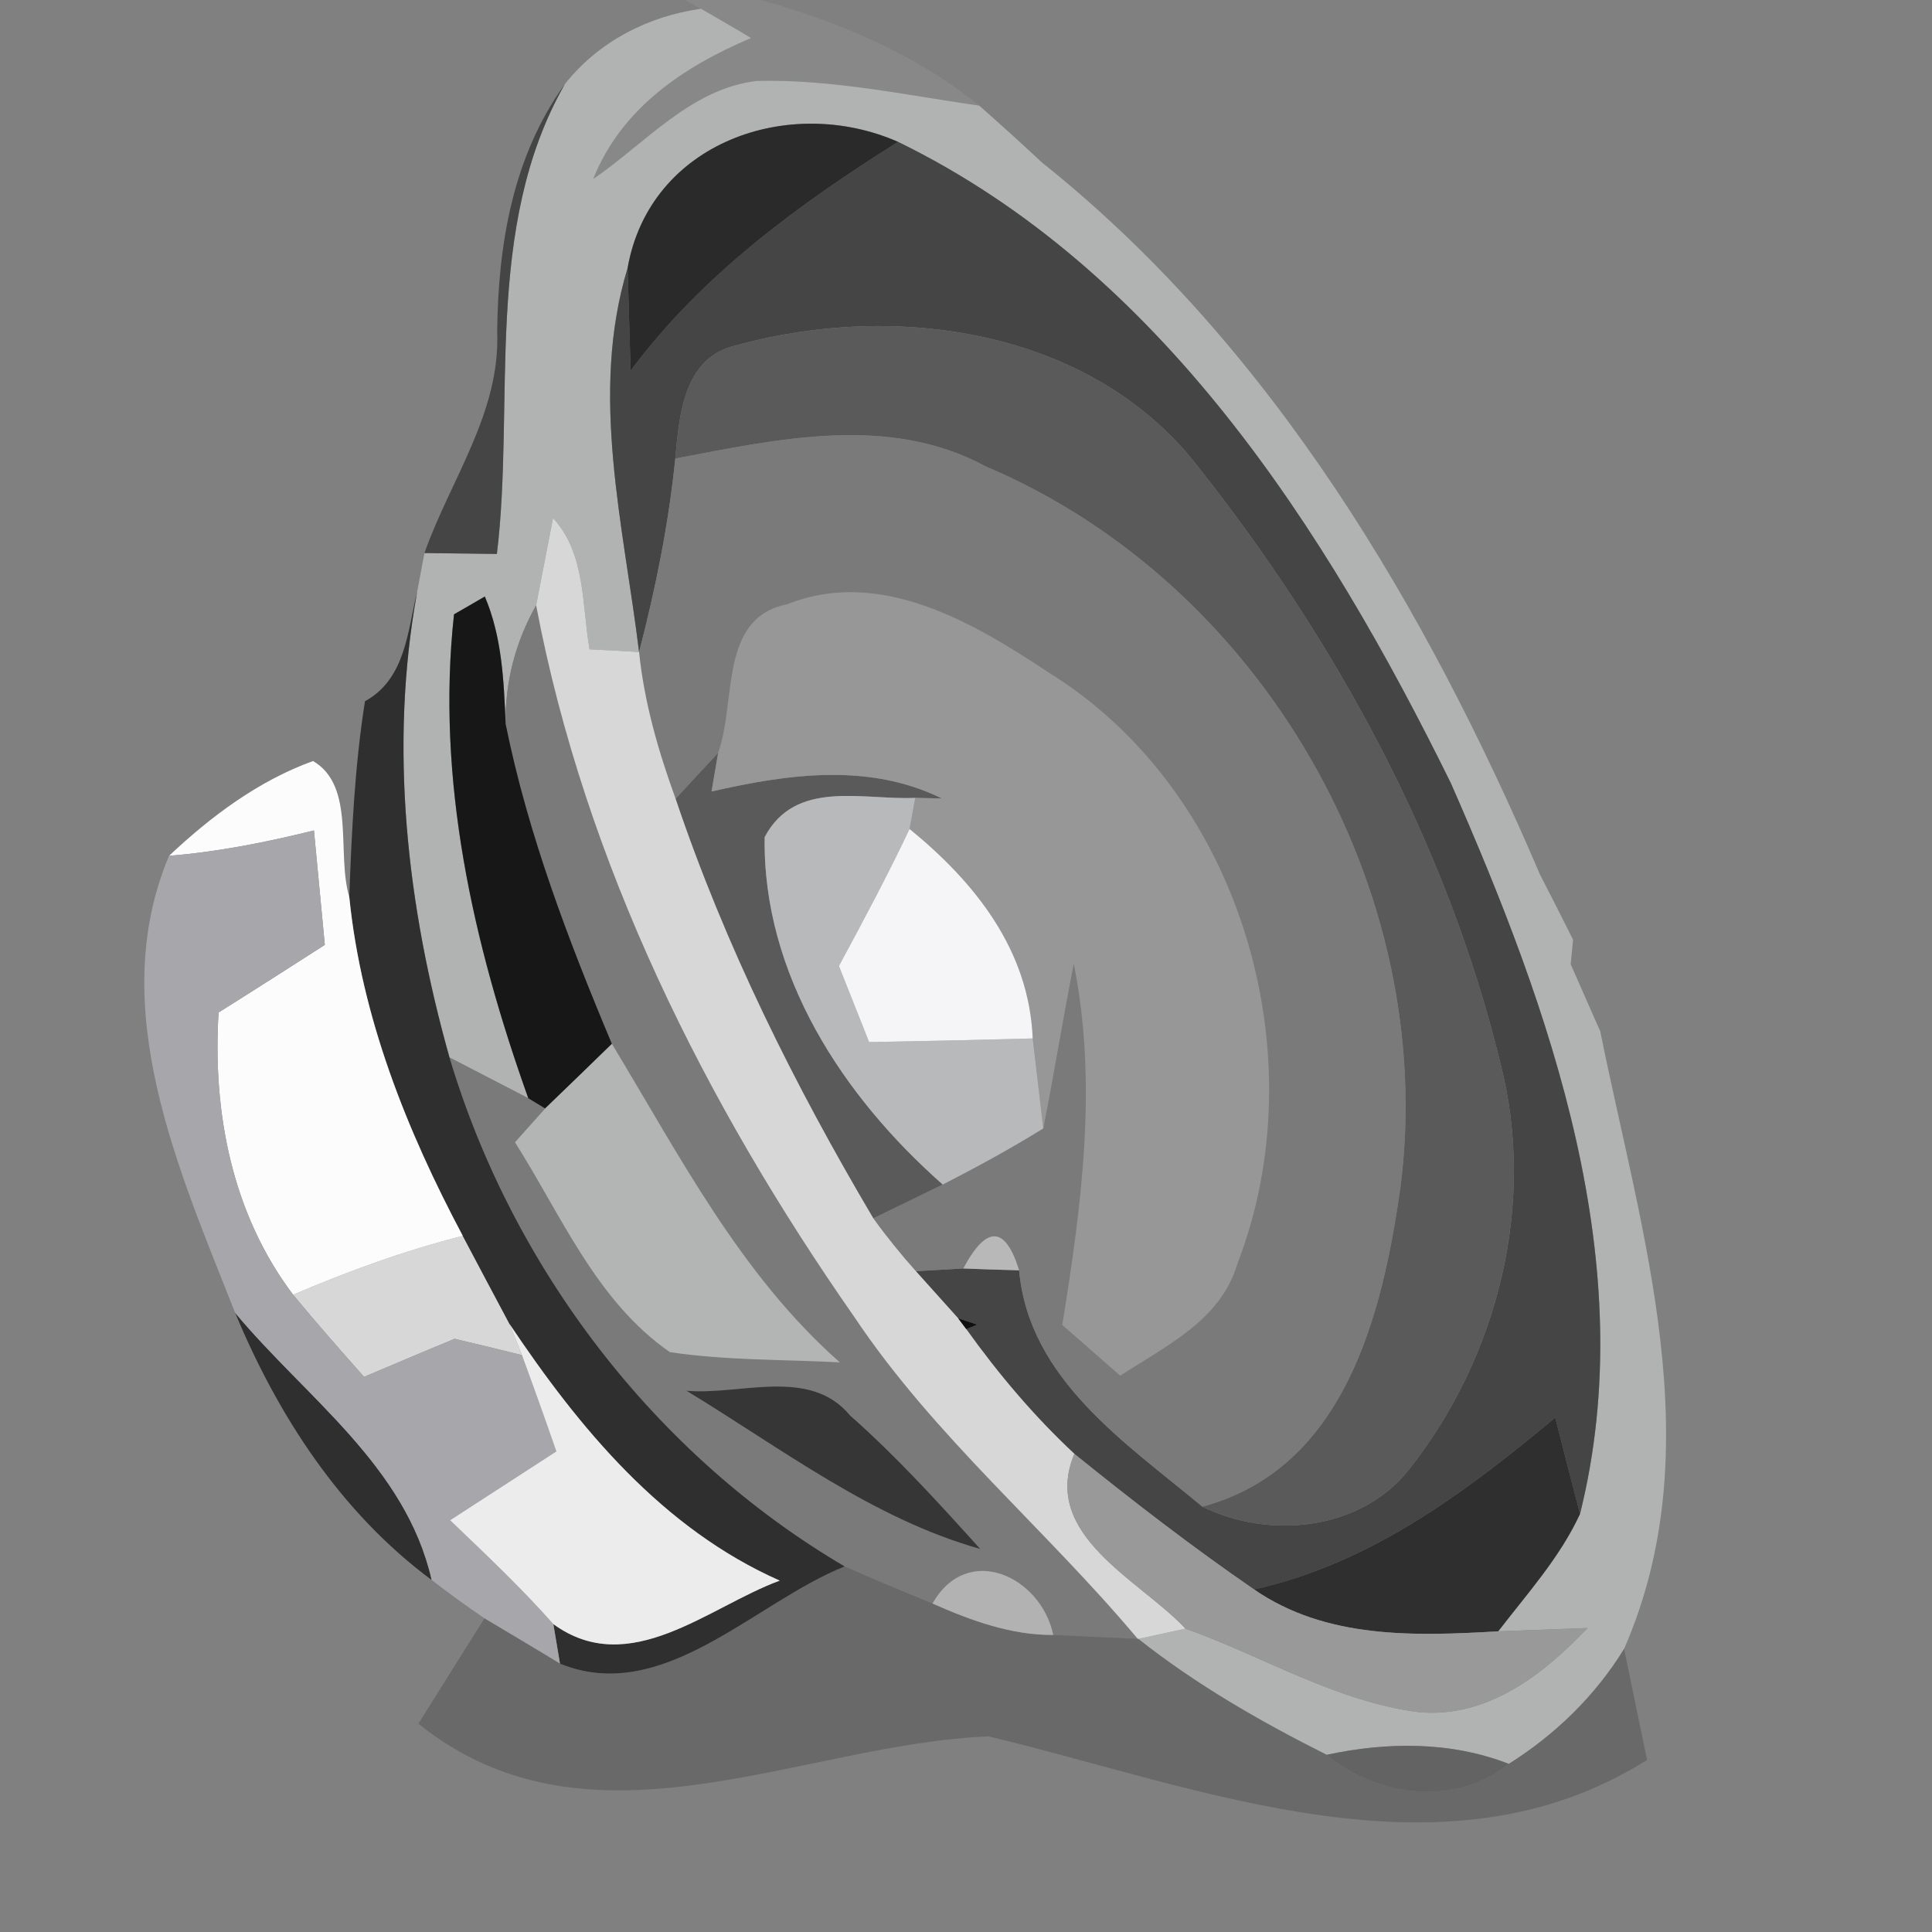 <?xml version="1.0" encoding="UTF-8" ?>
<!DOCTYPE svg PUBLIC "-//W3C//DTD SVG 1.1//EN" "http://www.w3.org/Graphics/SVG/1.1/DTD/svg11.dtd">
<svg width="64pt" height="64pt" viewBox="0 0 64 64" version="1.1" xmlns="http://www.w3.org/2000/svg">
<rect x="0" y="0" width="64" height="64" fill="#808080" stroke="none"/>
<g id="#898989f1">
<path fill="#898989" opacity="0.95" d=" M 22.68 0.00 L 25.21 0.00 C 27.80 0.73 30.33 1.79 32.44 3.50 C 30.00 3.15 27.56 2.62 25.08 2.68 C 22.89 2.93 21.38 4.75 19.65 5.93 C 20.59 3.58 22.64 2.21 24.88 1.26 C 24.47 1.01 23.64 0.53 23.22 0.29 L 22.68 0.00 Z" />
</g>
<g id="#b1b2b2ff">
<path fill="#b1b2b2" opacity="1.00" d=" M 18.71 2.79 C 19.82 1.38 21.46 0.54 23.22 0.29 C 23.64 0.53 24.47 1.01 24.88 1.26 C 22.64 2.21 20.59 3.58 19.65 5.93 C 21.38 4.75 22.89 2.93 25.08 2.68 C 27.56 2.62 30.00 3.15 32.44 3.50 C 33.13 4.11 33.81 4.72 34.48 5.35 L 34.56 5.42 L 34.65 5.49 C 42.19 11.56 47.25 20.17 51.01 28.96 C 51.29 29.50 51.84 30.59 52.11 31.13 L 52.03 31.94 C 52.28 32.50 52.76 33.61 53.01 34.16 C 54.36 40.87 56.71 47.97 53.80 54.62 C 52.84 56.18 51.52 57.46 49.98 58.43 C 48.05 57.68 45.95 57.70 43.95 58.13 C 41.76 57.03 39.63 55.81 37.71 54.29 L 39.27 53.95 C 41.85 54.87 44.28 56.38 47.03 56.72 C 49.28 56.91 51.13 55.47 52.59 53.93 C 51.85 53.96 50.37 54.01 49.63 54.04 C 50.59 52.79 51.67 51.60 52.34 50.15 C 54.40 41.89 51.36 33.45 48.06 25.94 C 43.92 17.53 38.44 8.94 29.75 4.70 C 26.14 3.11 21.52 4.72 20.79 8.88 C 19.52 13.06 20.66 17.40 21.17 21.60 C 20.76 21.57 19.94 21.53 19.53 21.51 C 19.27 20.03 19.41 18.35 18.32 17.16 C 18.18 17.89 17.90 19.33 17.76 20.05 C 17.07 21.28 16.73 22.59 16.75 23.98 C 16.69 22.55 16.63 21.10 16.06 19.76 C 15.80 19.91 15.29 20.21 15.04 20.35 C 14.44 25.83 15.67 31.25 17.50 36.38 C 16.85 36.04 15.54 35.37 14.89 35.03 C 13.48 30.02 12.88 24.75 13.82 19.60 L 14.06 18.32 C 14.66 18.33 15.86 18.34 16.46 18.35 C 17.07 13.33 15.99 7.56 18.71 2.79 Z" />
</g>
<g id="#454545ff">
<path fill="#454545" opacity="1.00" d=" M 16.47 10.98 C 16.50 8.10 16.99 5.17 18.71 2.79 C 15.99 7.56 17.07 13.33 16.46 18.35 C 15.86 18.34 14.66 18.33 14.06 18.32 C 14.92 15.89 16.58 13.67 16.47 10.98 Z" />
<path fill="#454545" opacity="1.00" d=" M 29.75 4.70 C 38.44 8.94 43.92 17.53 48.06 25.94 C 51.36 33.45 54.40 41.89 52.34 50.15 C 52.13 49.35 51.72 47.76 51.52 46.96 C 48.55 49.43 45.40 51.80 41.54 52.65 C 39.49 51.24 37.52 49.72 35.59 48.16 C 34.25 46.91 33.07 45.51 32.01 44.03 L 32.37 43.88 C 32.21 43.83 31.90 43.72 31.74 43.67 C 31.39 43.28 30.69 42.50 30.34 42.11 L 31.91 42.02 C 32.37 42.04 33.30 42.07 33.76 42.08 C 34.08 45.69 37.30 47.80 39.83 49.91 C 42.07 51.01 45.09 50.70 46.69 48.66 C 49.63 44.93 50.90 39.85 49.70 35.21 C 47.93 27.95 44.26 21.23 39.64 15.40 C 36.10 10.89 29.64 9.99 24.39 11.44 C 22.65 11.83 22.50 13.74 22.37 15.19 C 22.15 17.35 21.72 19.49 21.17 21.60 C 20.66 17.40 19.52 13.06 20.79 8.88 C 20.81 9.73 20.87 11.43 20.89 12.28 C 23.25 9.11 26.44 6.78 29.75 4.70 Z" />
</g>
<g id="#2a2a2aff">
<path fill="#2a2a2a" opacity="1.00" d=" M 20.79 8.88 C 21.52 4.72 26.14 3.11 29.75 4.70 C 26.44 6.78 23.25 9.11 20.89 12.28 C 20.87 11.43 20.81 9.73 20.79 8.88 Z" />
</g>
<g id="#6e6e6fe6">
<path fill="#6e6e6f" opacity="0.90" d=" M 34.48 5.35 C 34.52 5.39 34.61 5.46 34.65 5.49 L 34.56 5.42 L 34.48 5.35 Z" />
</g>
<g id="#5a5a5aff">
<path fill="#5a5a5a" opacity="1.00" d=" M 24.39 11.44 C 29.64 9.99 36.10 10.89 39.64 15.40 C 44.26 21.23 47.93 27.95 49.70 35.21 C 50.90 39.85 49.63 44.93 46.69 48.66 C 45.09 50.70 42.07 51.01 39.83 49.91 C 44.55 48.64 45.79 43.56 46.39 39.34 C 47.66 29.49 41.80 19.32 32.65 15.45 C 29.44 13.71 25.75 14.55 22.37 15.19 C 22.50 13.74 22.65 11.83 24.39 11.44 Z" />
<path fill="#5a5a5a" opacity="1.00" d=" M 22.38 26.46 C 22.73 26.08 23.43 25.32 23.79 24.94 L 23.57 26.22 C 26.10 25.64 28.78 25.26 31.20 26.45 L 30.32 26.43 C 28.58 26.51 26.35 25.80 25.33 27.73 C 25.26 32.29 27.93 36.33 31.23 39.24 C 30.66 39.52 29.51 40.08 28.93 40.36 C 26.32 35.95 24.02 31.33 22.38 26.46 Z" />
</g>
<g id="#7a7a7bff">
<path fill="#7a7a7b" opacity="1.00" d=" M 22.37 15.19 C 25.75 14.55 29.44 13.71 32.65 15.45 C 41.80 19.32 47.66 29.49 46.39 39.34 C 45.79 43.56 44.55 48.64 39.83 49.91 C 37.30 47.80 34.08 45.69 33.76 42.08 C 33.30 40.60 32.68 40.58 31.91 42.02 L 30.34 42.11 C 29.84 41.55 29.37 40.97 28.93 40.36 C 29.51 40.08 30.66 39.52 31.23 39.24 C 32.36 38.66 33.48 38.05 34.56 37.38 C 34.92 35.56 35.21 33.74 35.57 31.92 C 36.37 35.90 35.83 39.93 35.19 43.89 C 35.67 44.31 36.63 45.15 37.11 45.57 C 38.61 44.59 40.45 43.73 40.99 41.86 C 43.66 34.97 41.12 26.23 34.74 22.28 C 32.24 20.62 29.15 18.79 26.07 20.02 C 23.81 20.47 24.40 23.24 23.79 24.94 C 23.43 25.32 22.73 26.08 22.38 26.46 C 21.81 24.89 21.34 23.27 21.17 21.60 C 21.72 19.49 22.15 17.35 22.37 15.19 Z" />
<path fill="#7a7a7b" opacity="1.00" d=" M 16.75 23.98 C 16.73 22.59 17.07 21.28 17.76 20.05 C 19.38 28.60 23.36 36.55 28.31 43.64 C 30.96 47.60 34.65 50.66 37.69 54.29 C 36.99 54.26 35.59 54.19 34.89 54.16 C 34.49 52.23 32.05 51.07 30.89 53.12 C 29.92 52.72 28.95 52.32 27.98 51.89 C 21.70 48.20 16.97 42.00 14.89 35.03 C 15.54 35.37 16.85 36.04 17.50 36.38 L 18.06 36.72 C 17.81 37.00 17.31 37.56 17.06 37.84 C 18.59 40.25 19.76 43.11 22.19 44.79 C 24.05 45.07 25.94 45.03 27.82 45.13 C 24.53 42.23 22.51 38.28 20.27 34.58 C 18.83 31.15 17.49 27.64 16.75 23.98 M 22.74 46.07 C 25.87 47.97 28.91 50.31 32.47 51.31 C 31.09 49.78 29.70 48.25 28.16 46.89 C 26.82 45.27 24.52 46.23 22.74 46.07 Z" />
</g>
<g id="#d7d7d8ff">
<path fill="#d7d7d8" opacity="1.00" d=" M 18.32 17.16 C 19.41 18.35 19.27 20.03 19.53 21.51 C 19.94 21.53 20.76 21.57 21.17 21.60 C 21.34 23.27 21.81 24.89 22.38 26.46 C 24.02 31.33 26.32 35.95 28.93 40.36 C 29.37 40.97 29.84 41.55 30.34 42.11 C 30.69 42.50 31.39 43.28 31.74 43.67 L 32.01 44.03 C 33.07 45.51 34.25 46.91 35.59 48.16 C 34.46 50.86 37.77 52.34 39.27 53.95 L 37.71 54.29 L 37.69 54.29 C 34.65 50.66 30.96 47.60 28.31 43.64 C 23.36 36.55 19.38 28.60 17.76 20.05 C 17.90 19.33 18.18 17.89 18.32 17.16 Z" />
<path fill="#d7d7d8" opacity="1.00" d=" M 9.71 42.89 C 11.53 42.11 13.40 41.43 15.33 40.94 C 15.84 41.91 16.36 42.88 16.88 43.86 L 17.29 44.89 C 16.73 44.75 15.62 44.48 15.06 44.35 C 14.06 44.76 13.06 45.19 12.06 45.61 C 11.26 44.71 10.47 43.81 9.71 42.89 Z" />
</g>
<g id="#2f2f2fff">
<path fill="#2f2f2f" opacity="1.00" d=" M 12.09 23.23 C 13.44 22.49 13.50 20.90 13.82 19.60 C 12.88 24.75 13.48 30.02 14.89 35.03 C 16.97 42.00 21.70 48.20 27.98 51.89 C 24.98 53.09 21.96 56.50 18.55 55.11 L 18.33 53.80 C 20.86 55.64 23.48 53.22 25.83 52.36 C 21.94 50.64 19.19 47.31 16.88 43.86 C 16.36 42.88 15.84 41.91 15.33 40.94 C 13.47 37.44 11.97 33.69 11.57 29.71 C 11.65 27.55 11.75 25.38 12.09 23.23 Z" />
<path fill="#2f2f2f" opacity="1.00" d=" M 7.79 43.49 C 10.13 46.30 13.44 48.56 14.30 52.34 C 11.29 50.11 9.21 46.90 7.79 43.49 Z" />
<path fill="#2f2f2f" opacity="1.00" d=" M 41.54 52.65 C 45.40 51.80 48.55 49.43 51.52 46.96 C 51.72 47.76 52.13 49.35 52.34 50.15 C 51.67 51.60 50.59 52.79 49.63 54.04 C 46.86 54.20 43.93 54.30 41.54 52.65 Z" />
</g>
<g id="#171717ff">
<path fill="#171717" opacity="1.00" d=" M 15.04 20.35 C 15.29 20.21 15.80 19.91 16.06 19.76 C 16.63 21.10 16.69 22.55 16.75 23.98 C 17.49 27.64 18.83 31.15 20.27 34.58 C 19.72 35.12 18.61 36.19 18.06 36.72 L 17.50 36.38 C 15.67 31.25 14.44 25.83 15.04 20.35 Z" />
</g>
<g id="#979798ff">
<path fill="#979798" opacity="1.00" d=" M 23.79 24.94 C 24.40 23.24 23.81 20.47 26.07 20.02 C 29.15 18.79 32.24 20.62 34.74 22.28 C 41.12 26.23 43.66 34.97 40.99 41.86 C 40.45 43.73 38.61 44.59 37.11 45.57 C 36.63 45.15 35.67 44.31 35.19 43.89 C 35.83 39.93 36.37 35.90 35.57 31.92 C 35.21 33.74 34.92 35.56 34.56 37.38 C 34.47 36.63 34.30 35.14 34.21 34.40 C 34.09 31.47 32.30 29.23 30.13 27.46 L 30.32 26.43 L 31.20 26.45 C 28.78 25.26 26.10 25.64 23.57 26.22 L 23.79 24.94 Z" />
</g>
<g id="#fcfcfdff">
<path fill="#fcfcfd" opacity="1.00" d=" M 10.37 25.21 C 11.79 26.04 11.14 28.28 11.57 29.71 C 11.97 33.69 13.47 37.44 15.33 40.94 C 13.40 41.43 11.53 42.11 9.71 42.89 C 7.68 40.20 7.04 36.85 7.24 33.54 C 8.42 32.80 9.59 32.05 10.76 31.30 C 10.67 30.35 10.49 28.46 10.40 27.51 C 8.82 27.90 7.22 28.22 5.60 28.35 C 6.99 27.04 8.57 25.86 10.37 25.21 Z" />
</g>
<g id="#b8b9baff">
<path fill="#b8b9ba" opacity="1.00" d=" M 25.33 27.73 C 26.35 25.80 28.58 26.51 30.32 26.43 L 30.13 27.46 C 29.40 29.00 28.60 30.50 27.79 32.00 C 28.04 32.63 28.54 33.89 28.79 34.52 C 30.59 34.49 32.40 34.45 34.21 34.40 C 34.30 35.14 34.47 36.63 34.56 37.38 C 33.48 38.05 32.36 38.66 31.23 39.24 C 27.93 36.33 25.26 32.29 25.33 27.73 Z" />
</g>
<g id="#a7a7abff">
<path fill="#a7a7ab" opacity="1.00" d=" M 7.79 43.49 C 5.93 38.77 3.48 33.38 5.60 28.35 C 7.22 28.22 8.82 27.90 10.40 27.51 C 10.49 28.46 10.67 30.35 10.76 31.30 C 9.59 32.05 8.42 32.80 7.24 33.54 C 7.04 36.85 7.68 40.20 9.71 42.89 C 10.47 43.81 11.26 44.71 12.06 45.61 C 13.06 45.19 14.06 44.76 15.06 44.35 C 15.62 44.48 16.73 44.75 17.29 44.89 C 17.68 45.95 18.06 47.01 18.43 48.08 C 17.26 48.84 16.08 49.60 14.91 50.36 C 16.08 51.48 17.26 52.59 18.33 53.80 L 18.55 55.11 C 17.93 54.73 16.67 53.98 16.05 53.61 C 15.45 53.20 14.87 52.78 14.30 52.34 C 13.44 48.56 10.13 46.30 7.79 43.49 Z" />
</g>
<g id="#f5f5f7ff">
<path fill="#f5f5f7" opacity="1.00" d=" M 30.13 27.46 C 32.30 29.23 34.09 31.47 34.21 34.40 C 32.40 34.45 30.59 34.49 28.79 34.52 C 28.54 33.89 28.04 32.63 27.79 32.00 C 28.60 30.50 29.40 29.00 30.13 27.46 Z" />
</g>
<g id="#2a2a2a8f">
<path fill="#2a2a2a" opacity="0.56" d=" M 51.01 28.96 C 51.29 29.50 51.84 30.59 52.11 31.13 C 51.84 30.59 51.29 29.50 51.01 28.96 Z" />
</g>
<g id="#373737a2">
<path fill="#373737" opacity="0.64" d=" M 52.03 31.94 C 52.28 32.50 52.76 33.61 53.01 34.16 C 52.76 33.61 52.28 32.50 52.03 31.94 Z" />
</g>
<g id="#b3b4b4ff">
<path fill="#b3b4b4" opacity="1.00" d=" M 18.06 36.72 C 18.61 36.19 19.72 35.12 20.27 34.58 C 22.51 38.28 24.53 42.23 27.82 45.13 C 25.94 45.03 24.05 45.07 22.19 44.79 C 19.76 43.11 18.59 40.25 17.06 37.84 C 17.31 37.56 17.81 37.00 18.06 36.72 Z" />
</g>
<g id="#b8b8b9ff">
<path fill="#b8b8b9" opacity="1.00" d=" M 31.91 42.02 C 32.68 40.58 33.30 40.60 33.76 42.08 C 33.30 42.07 32.37 42.04 31.91 42.02 Z" />
</g>
<g id="#101010ff">
<path fill="#101010" opacity="1.00" d=" M 31.74 43.67 C 31.90 43.72 32.21 43.83 32.37 43.88 L 32.01 44.03 L 31.74 43.67 Z" />
</g>
<g id="#ececedff">
<path fill="#ececed" opacity="1.00" d=" M 16.88 43.86 C 19.19 47.31 21.94 50.64 25.83 52.36 C 23.48 53.22 20.86 55.64 18.33 53.80 C 17.26 52.59 16.08 51.48 14.91 50.36 C 16.08 49.60 17.26 48.84 18.43 48.08 C 18.06 47.01 17.68 45.95 17.29 44.89 L 16.88 43.86 Z" />
</g>
<g id="#363636ff">
<path fill="#363636" opacity="1.00" d=" M 22.74 46.07 C 24.52 46.23 26.82 45.27 28.16 46.89 C 29.70 48.25 31.09 49.78 32.47 51.31 C 28.91 50.31 25.87 47.97 22.74 46.07 Z" />
</g>
<g id="#999999ff">
<path fill="#999999" opacity="1.00" d=" M 39.27 53.95 C 37.77 52.34 34.46 50.86 35.59 48.16 C 37.52 49.72 39.49 51.24 41.54 52.65 C 43.93 54.30 46.86 54.20 49.63 54.04 C 50.37 54.01 51.85 53.96 52.59 53.93 C 51.13 55.47 49.28 56.91 47.03 56.72 C 44.28 56.38 41.85 54.87 39.27 53.95 Z" />
</g>
<g id="#0000002d">
<path fill="#000000" opacity="0.18" d=" M 18.55 55.11 C 21.96 56.50 24.98 53.09 27.98 51.89 C 28.95 52.32 29.92 52.72 30.89 53.12 C 32.16 53.68 33.49 54.17 34.89 54.16 C 35.59 54.19 36.99 54.26 37.69 54.29 L 37.71 54.29 C 39.63 55.81 41.76 57.03 43.95 58.13 C 45.65 59.53 48.18 59.86 49.98 58.43 C 51.52 57.46 52.84 56.18 53.80 54.62 C 53.99 55.54 54.37 57.38 54.56 58.30 C 47.81 62.56 39.75 59.19 32.75 57.52 C 26.48 57.77 19.55 61.67 13.86 57.10 C 14.59 55.93 15.32 54.77 16.05 53.61 C 16.67 53.98 17.93 54.73 18.55 55.11 Z" />
</g>
<g id="#b2b2b3ff">
<path fill="#b2b2b3" opacity="1.00" d=" M 30.89 53.12 C 32.05 51.07 34.49 52.23 34.89 54.16 C 33.49 54.17 32.16 53.68 30.89 53.12 Z" />
</g>
<g id="#5a5a5ac3">
<path fill="#5a5a5a" opacity="0.76" d=" M 43.95 58.13 C 45.95 57.70 48.05 57.68 49.98 58.43 C 48.18 59.86 45.65 59.53 43.95 58.13 Z" />
</g>
</svg>
